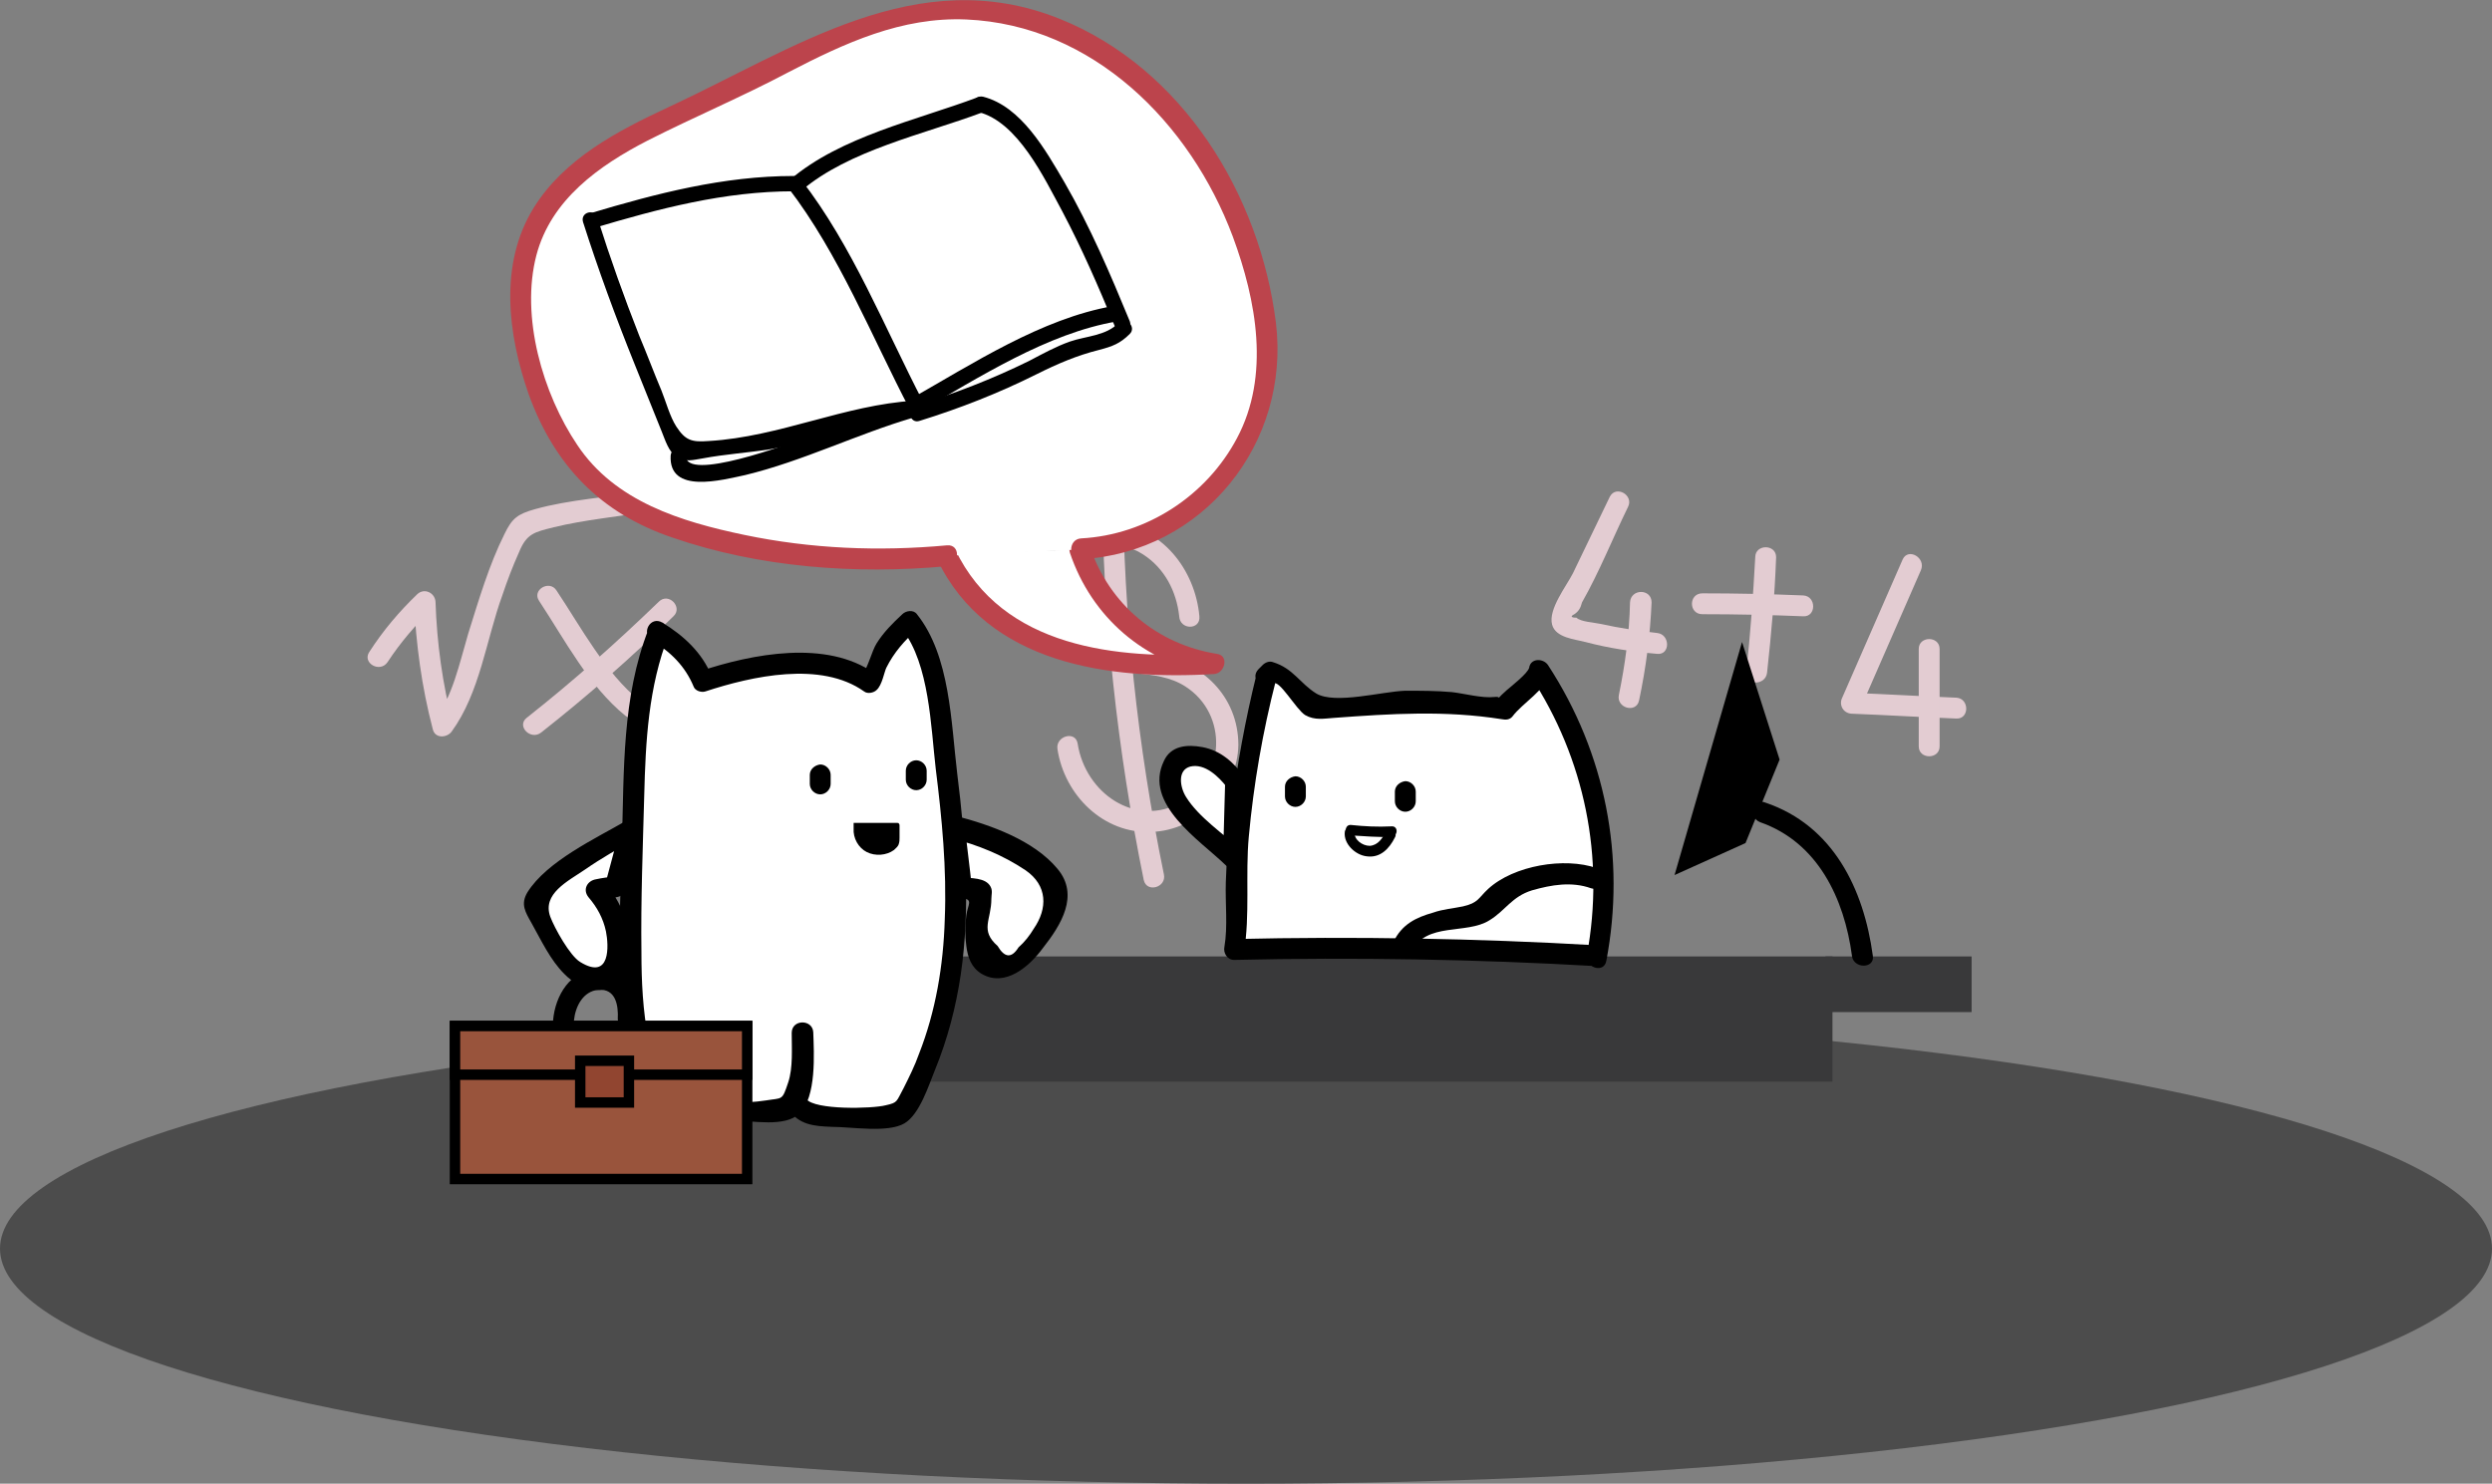 <?xml version="1.0" encoding="utf-8"?>
<!-- Generator: Adobe Illustrator 21.0.0, SVG Export Plug-In . SVG Version: 6.00 Build 0)  -->
<svg version="1.1" id="Livello_1" xmlns="http://www.w3.org/2000/svg" xmlns:xlink="http://www.w3.org/1999/xlink" x="0px" y="0px"
	 viewBox="0 0 358.2 213.3" style="enable-background:new 0 0 358.2 213.3;" xml:space="preserve">
<rect x="0" y="0" width="358.2" height="213.3" fill="#808080" stroke="none"/>
<style type="text/css">
	.st0{fill:#4C4C4C;}
	.st1{fill:#E3CCD2;}
	.st2{fill:#39393A;}
	.st3{fill:#FFFFFF;}
	.st4{fill:#BC444C;}
	.st5{fill:#99543C;stroke:#000000;stroke-width:1.5;stroke-miterlimit:10;}
	.st6{fill:#914530;stroke:#000000;stroke-width:1.5;stroke-miterlimit:10;}
</style>
<ellipse class="st0" cx="179.1" cy="179.5" rx="179.1" ry="33.8"/>
<g>
	<g>
		<path class="st1" d="M55.7,95.2c1.9-2.9,4-5.3,6.4-7.7c-0.9-0.4-1.7-0.7-2.6-1.1c0.3,6.2,1.1,12.3,2.7,18.4c0.3,1.4,2,1.3,2.7,0.4
			c4.1-5.6,5-13.3,7.3-19.6c0.7-2.1,1.5-4.2,2.4-6.2c1.1-2.7,2.2-2.9,5-3.6c4.5-1.1,9.2-1.5,13.8-2.3c1.9-0.3,1.1-3.2-0.8-2.9
			c-5.1,0.9-10.7,1.2-15.7,2.6c-2.5,0.7-3.3,1.3-4.4,3.6c-2.2,4.4-3.7,9.5-5.2,14.3c-1.3,4.4-2.2,8.9-4.9,12.6
			c0.9,0.1,1.8,0.2,2.7,0.4c-1.5-5.8-2.3-11.6-2.5-17.6c-0.1-1.3-1.6-2-2.6-1.1c-2.6,2.5-4.9,5.2-6.9,8.3
			C52,95.3,54.6,96.8,55.7,95.2L55.7,95.2z"/>
	</g>
</g>
<g>
	<g>
		<path class="st1" d="M158.4,69.7c0.1,19.1,2.2,38.1,6,56.8c0.4,1.9,3.3,1.1,2.9-0.8c-3.8-18.5-5.8-37.2-5.9-56
			C161.4,67.8,158.4,67.8,158.4,69.7L158.4,69.7z"/>
	</g>
</g>
<g>
	<g>
		<path class="st1" d="M172.4,88.6c-0.6-6.7-5.4-12.9-12.4-13.4c-6.6-0.5-11.5,6-9.9,12.4c0.8,3.1,2.9,5.7,5.6,7.3
			c4.5,2.7,10.4,1,14.7,3.8c6.2,4,5.7,13.1-0.5,16.6c-6.7,3.8-13.9-1.3-15-8.4c-0.3-1.9-3.2-1.1-2.9,0.8c1,6.6,6.6,12.2,13.5,11.9
			c6.5-0.2,12.4-5.9,12.5-12.5c0-7-5.3-12.1-11.9-12.9c-3.6-0.5-7.4-0.3-10.2-2.9c-2.6-2.3-3.8-5.8-2.4-9.1
			c1.9-4.3,7.1-4.9,10.8-2.5c3.1,2,4.8,5.3,5.2,8.9C169.6,90.6,172.6,90.6,172.4,88.6L172.4,88.6z"/>
	</g>
</g>
<g>
	<g>
		<path class="st1" d="M77.5,86.4c3.7,5.6,7.1,12.2,12.4,16.5c1.5,1.2,3.6-0.9,2.1-2.1c-5.1-4.2-8.4-10.5-12-15.9
			C79,83.3,76.4,84.8,77.5,86.4L77.5,86.4z"/>
	</g>
</g>
<g>
	<g>
		<path class="st1" d="M77.8,105.3c6.6-5.2,13-10.8,19-16.7c1.4-1.3-0.7-3.5-2.1-2.1c-6.1,5.9-12.4,11.5-19,16.7
			C74.2,104.4,76.3,106.5,77.8,105.3L77.8,105.3z"/>
	</g>
</g>
<g>
	<g>
		<path class="st1" d="M231.4,71.4c-1.8,3.7-3.5,7.3-5.3,11c-0.9,1.8-3.6,5.2-3,7.4c0.5,1.9,3.3,2.1,4.8,2.5
			c3.4,0.9,6.8,1.4,10.3,1.7c1.9,0.2,1.9-2.8,0-3c-2.7-0.3-5.4-0.7-8.1-1.3c-0.9-0.2-2.9-0.3-3.5-0.9c-0.8,0-0.9-0.2-0.3-0.5
			c0.6-0.4,0.9-0.9,1.1-1.7c2.5-4.4,4.4-9.2,6.6-13.7C234.9,71.2,232.3,69.7,231.4,71.4L231.4,71.4z"/>
	</g>
</g>
<g>
	<g>
		<path class="st1" d="M234.3,86.6c-0.1,4.5-0.7,8.9-1.6,13.3c-0.4,1.9,2.5,2.7,2.9,0.8c1-4.7,1.6-9.4,1.8-14.1
			C237.4,84.6,234.4,84.6,234.3,86.6L234.3,86.6z"/>
	</g>
</g>
<g>
	<g>
		<path class="st1" d="M244.7,88.3c4.8,0,9.7,0.1,14.5,0.3c1.9,0.1,1.9-2.9,0-3c-4.8-0.2-9.7-0.3-14.5-0.3
			C242.7,85.3,242.7,88.3,244.7,88.3L244.7,88.3z"/>
	</g>
</g>
<g>
	<g>
		<path class="st1" d="M252.3,80.1c-0.3,5.5-0.7,11.1-1.3,16.6c-0.2,1.9,2.8,1.9,3,0c0.6-5.5,1.1-11,1.3-16.6
			C255.3,78.2,252.3,78.2,252.3,80.1L252.3,80.1z"/>
	</g>
</g>
<g>
	<g>
		<path class="st1" d="M273.5,80.4c-2.9,6.6-5.8,13.3-8.7,19.9c-0.5,1,0.1,2.2,1.3,2.3c5,0.2,10,0.5,15.1,0.7c1.9,0.1,1.9-2.9,0-3
			c-5-0.2-10-0.5-15.1-0.7c0.4,0.8,0.9,1.5,1.3,2.3c2.9-6.6,5.8-13.3,8.7-19.9C276.9,80.2,274.3,78.7,273.5,80.4L273.5,80.4z"/>
	</g>
</g>
<g>
	<g>
		<path class="st1" d="M275.8,93.3c0,4.7,0,9.3,0,14c0,1.9,3,1.9,3,0c0-4.7,0-9.3,0-14C278.8,91.4,275.8,91.4,275.8,93.3L275.8,93.3
			z"/>
	</g>
</g>
<rect x="127.4" y="137.5" class="st2" width="136" height="18"/>
<rect x="262.4" y="137.5" class="st2" width="21" height="8"/>
<g>
	<path class="st3" d="M136,79.6c2.9,6.8,9.4,11.6,16.5,13.9c7,2.3,14.6,2.4,22,1.9c-8.8-1.2-16.7-7.9-19.2-16.4"/>
	<g>
		<path class="st4" d="M134.7,80.4c7.2,15.1,24.8,17.4,39.8,16.5c1.6-0.1,2.2-2.7,0.4-2.9c-8.6-1.4-15.4-7.1-18.2-15.3
			c-0.6-1.8-3.5-1-2.9,0.8c3.1,9.2,10.7,15.8,20.3,17.4c0.1-1,0.3-2,0.4-2.9c-13.9,0.8-30.4-0.8-37.2-15
			C136.5,77.1,133.9,78.6,134.7,80.4L134.7,80.4z"/>
	</g>
</g>
<g>
	<path class="st3" d="M136.1,79.9c-11.4,1.1-23.1,0.2-34.2-2.6c-5.8-1.5-11.7-3.7-16.2-7.7c-4.3-3.9-6.9-9.3-8.7-14.8
		c-2.3-7-3.3-14.9-0.3-21.7c4.8-10.8,17.4-15,28-20c8.9-4.2,17.4-9.8,27.2-11.4c11.4-1.8,23.3,2.3,32,9.9s14.3,18.3,16.9,29.6
		c1,4.4,1.6,8.9,1.1,13.4c-1.5,13-13.5,24.1-26.6,24.4"/>
	<g>
		<path class="st4" d="M136.1,78.4c-9.8,0.9-19.5,0.5-29.1-1.5C97.9,75,88.4,72.1,83,64c-5-7.4-8.2-18.5-5.9-27.3
			c2.1-8,9-12.9,16-16.5c6.7-3.4,13.6-6.3,20.2-9.8c8.1-4.2,16.3-8,25.6-7.6c18.2,0.8,32.2,14.9,38.3,31.2c3.4,9.2,5.4,20,0.6,29
			c-4.4,8.3-13,13.9-22.4,14.4c-1.9,0.1-1.9,3.1,0,3c17.6-1,30.1-16.7,28-34C181.1,28,170,9.8,152.3,2.7
			C131.8-5.5,114.2,7,96.1,15.4c-7.3,3.4-15,7.4-19.4,14.5C71.7,38,73,48.1,76,56.7c3.7,10.2,10.3,17.1,20.7,20.6
			c12.5,4.3,26.3,5.3,39.4,4.1C138,81.2,138.1,78.2,136.1,78.4L136.1,78.4z"/>
	</g>
</g>
<g>
	<path class="st3" d="M182.1,97.4c-3.2,12.6-4.7,25.7-4.5,38.7l-0.1,0.4c17.4-0.4,34.8-0.1,52.1,0.9v0.3c2.9-14.1-0.1-29.4-8.2-41.3
		l-0.1,0.6c-1.7,1.3-3.2,2.8-4.4,4.4l-0.4,0.5c-8.2-1.4-16.7-1.5-24.9-0.2c-1.2,0.2-2.7,0.4-3.6-0.5c-0.4-0.4-0.6-0.9-0.9-1.4
		c-0.9-1.6-2.6-2.8-4.4-3.2L182.1,97.4z"/>
	<g>
		<path d="M180.6,97c-1.6,6.5-2.8,13-3.6,19.6c-0.4,3.4-0.7,6.8-0.8,10.2c-0.1,3,0.3,6.4-0.2,9.3c-0.2,0.9,0.4,1.9,1.4,1.9
			c17.4-0.4,34.8-0.1,52.1,0.9c-0.5-0.5-1-1-1.5-1.5c0,0.1,0,0.2,0,0.3c0.2,1.5,2.6,2.2,2.9,0.4c2.8-14.8-0.1-29.8-8.4-42.5
			c-0.7-1-2.5-1-2.7,0.4c-0.2,0.8-2.5,2.6-3.2,3.2c-2.6,2.3-0.1,0.8-1.8,1c-1.8,0.2-4.3-0.5-6.1-0.7c-2.2-0.2-4.5-0.2-6.7-0.2
			c-3.3,0.1-10.1,2-12.8,0.4c-2.4-1.5-3.3-3.6-6.2-4.5c-0.5-0.2-1.1,0-1.5,0.4c-0.2,0.2-0.4,0.4-0.6,0.6c-1.4,1.4,0.8,3.5,2.1,2.1
			c0.8-0.8,3.3,3.7,4.6,4.5c1.4,0.8,2.7,0.5,4.2,0.4c8.2-0.6,15.9-1.1,24.1,0.2c0.5,0.1,1.1,0.1,1.5-0.4c1.5-2,4.8-3.8,5.3-6.2
			c-0.9,0.1-1.8,0.2-2.7,0.4c7.8,11.9,10.7,26.1,8.1,40.1c1,0.1,2,0.3,2.9,0.4c0-0.1,0-0.2,0-0.3c-0.1-0.8-0.6-1.4-1.5-1.5
			c-17.4-1-34.7-1.3-52.1-0.9c0.5,0.6,1,1.3,1.4,1.9c0.9-5.3,0.2-11.2,0.7-16.6c0.7-7.6,2-15.1,3.9-22.5C184,96,181.1,95.2,180.6,97
			z"/>
	</g>
</g>
<g>
	<g>
		<path d="M184.7,113.1c0,0.5,0,1,0,1.4c0,0.8,0.7,1.5,1.5,1.5s1.5-0.7,1.5-1.5c0-0.5,0-1,0-1.4c0-0.8-0.7-1.5-1.5-1.5
			C185.4,111.7,184.7,112.3,184.7,113.1L184.7,113.1z"/>
	</g>
</g>
<g>
	<g>
		<path d="M200.5,113.8c0,0.5,0,1,0,1.4c0,0.8,0.7,1.5,1.5,1.5s1.5-0.7,1.5-1.5c0-0.5,0-1,0-1.4c0-0.8-0.7-1.5-1.5-1.5
			C201.2,112.4,200.5,113,200.5,113.8L200.5,113.8z"/>
	</g>
</g>
<g>
	<g>
		<path d="M194.2,120.1c1.9,0.1,3.9,0.3,5.8,0.2c1-0.1,1-1.6,0-1.5c-2,0.1-3.9,0-5.8-0.2C193.2,118.5,193.2,120.1,194.2,120.1
			L194.2,120.1z"/>
	</g>
</g>
<g>
	<g>
		<path d="M193.3,119.6c-0.2,1.7,1.5,3.3,3.1,3.5c2,0.3,3.3-1.1,4.1-2.7c0.5-0.8-0.8-1.6-1.3-0.8c-0.5,0.9-1.1,1.9-2.3,2
			c-1.1,0-2.3-0.9-2.2-2C194.9,118.6,193.4,118.7,193.3,119.6L193.3,119.6z"/>
	</g>
</g>
<g>
	<path class="st3" d="M115.3,148.5c0.1,3.1-0.2,6.3-0.9,9.3c-0.1,0.5-0.3,1.1-0.8,1.5s-1.1,0.4-1.7,0.4c-4.9,0-9.8,0-14.6,0
		c-0.7,0-1.4,0-2-0.4c-0.4-0.3-0.7-0.8-1-1.3c-3.7-7.8-3.8-16.8-3.7-25.4c0.1-6.4,0.2-12.8,0.4-19.2c0.2-7.6,0.5-15.5,3.5-22.5
		l-0.2-0.1c2.8,1.4,5.1,3.9,6.4,6.7l0.2,0.4c5.1-1.8,10.4-2.6,15.8-2.4c2.9,0.1,5.9,0.6,8.1,2.5l0.1-0.1c1-3.3,3-6.4,5.7-8.6
		l0.6,0.8c2.5,4.4,3.2,9.6,3.9,14.6c1.3,9.4,2.5,18.8,2,28.3s-2.7,19-7.7,27l-0.6,0.4c-3.4,0-6.8,0.1-10.2,0.1
		c-1.6,0-3.6-0.2-4.2-1.7"/>
	<g>
		<path d="M113.8,148.5c0,2.2,0.2,5-0.5,7.1c-0.9,2.7-0.8,2.2-3.2,2.6c-3.2,0.5-7.8,0.4-11,0c-3-0.4-3.6-0.9-4.6-3.8
			c-0.6-1.6-1-3.3-1.3-5c-0.8-4.1-1-8.3-1-12.5c-0.1-7.5,0.2-15,0.4-22.5c0.2-7.9,0.6-15.6,3.5-23.1c0.3-0.7-0.2-1.3-0.7-1.7
			c-0.1,0-0.1-0.1-0.2-0.1c-0.5,0.9-1,1.7-1.5,2.6c2.7,1.6,4.8,3.7,6,6.6c0.2,0.6,1.1,0.9,1.7,0.7c6.7-2.2,16.6-4.4,22.8,0
			c0.5,0.4,1.4,0.2,1.8-0.2c0.8-0.7,1.1-2.6,1.4-3.2c1.1-2.2,2.6-3.9,4.4-5.5c-0.7,0-1.4,0-2.1,0c3.9,5,4.1,14,4.8,20
			c0.9,7.2,1.6,14.4,1.3,21.7c-0.2,6.6-1.3,13.2-3.7,19.3c-0.6,1.7-1.4,3.3-2.2,4.9c-1.1,2-0.8,2.1-2.6,2.5
			c-1.9,0.5-10.2,0.7-11.4-0.9c-1.1-1.5-3.7,0-2.6,1.5c1.6,2.2,3.6,2.4,6.3,2.5c2.8,0,8,0.9,10.4-0.5c2.2-1.3,3.5-5.5,4.4-7.7
			c1.8-4.4,3-9,3.7-13.7c1.4-9.6,0.7-19.2-0.5-28.8c-0.9-7.4-1-17-5.8-23c-0.5-0.7-1.6-0.5-2.1,0c-1.4,1.3-2.7,2.6-3.7,4.2
			c-0.7,1.1-1.3,3.7-2.1,4.5c0.6-0.1,1.2-0.2,1.8-0.2c-6.9-4.9-17.6-2.8-25.1-0.3c0.6,0.2,1.1,0.5,1.7,0.7c-1.4-3.4-4-5.8-7.1-7.7
			c-1.7-1-3.1,1.5-1.5,2.6c0.1,0,0.1,0.1,0.2,0.1c-0.2-0.6-0.5-1.1-0.7-1.7c-3.8,9.7-3.5,20.3-3.8,30.6c-0.2,10.1-1.2,20.9,1.3,30.8
			c0.6,2.5,1.5,6.9,3.8,8.5c2.7,1.9,8,0.7,11.1,0.7c2.5,0,7.2,1,9.3-1c2.5-2.4,2.1-8.7,2-11.7C116.8,146.5,113.8,146.5,113.8,148.5
			L113.8,148.5z"/>
	</g>
</g>
<g>
	<g>
		<path d="M116.4,111.4c0,0.4,0,0.8,0,1.3c0,0.8,0.7,1.5,1.5,1.5s1.5-0.7,1.5-1.5c0-0.4,0-0.8,0-1.3c0-0.8-0.7-1.5-1.5-1.5
			C117.1,110,116.4,110.6,116.4,111.4L116.4,111.4z"/>
	</g>
</g>
<g>
	<g>
		<path d="M130.2,110.8c0,0.4,0,0.8,0,1.3c0,0.8,0.7,1.5,1.5,1.5s1.5-0.7,1.5-1.5c0-0.4,0-0.8,0-1.3c0-0.8-0.7-1.5-1.5-1.5
			S130.2,110,130.2,110.8L130.2,110.8z"/>
	</g>
</g>
<g>
	<g>
		<path d="M83.8,31.9c2.2,6.9,4.7,13.7,7.4,20.4c1.3,3.2,2.6,6.5,3.9,9.7c0.5,1.2,1,3,2.2,3.7c1.2,0.8,2.4,0.4,3.7,0.2
			c3.2-0.6,6.4-0.8,9.6-1.3c7.1-1.2,13.7-4.4,20.9-4.8c1.4-0.1,1.4-2.3,0-2.2c-10.1,0.6-19.4,5.2-29.6,5.8c-2.5,0.2-3.4-0.1-4.7-2.1
			c-0.9-1.4-1.5-3.6-2.1-5.1c-1.1-2.6-2.1-5.3-3.2-7.9c-2.2-5.6-4.2-11.2-6-16.9C85.5,29.9,83.4,30.5,83.8,31.9L83.8,31.9z"/>
	</g>
</g>
<g>
	<g>
		<path d="M85.3,32.8c9.4-2.8,18.8-5.3,28.8-5.3c1.4,0,1.5-2.2,0-2.2c-10.1,0-19.7,2.5-29.4,5.4C83.3,31.1,83.9,33.3,85.3,32.8
			L85.3,32.8z"/>
	</g>
</g>
<g>
	<g>
		<path d="M113.3,27c7.3,9.5,12,21.4,17.5,31.9c0.7,1.3,2.6,0.1,1.9-1.1c-5.5-10.6-10.2-22.5-17.5-31.9
			C114.4,24.7,112.4,25.8,113.3,27L113.3,27z"/>
	</g>
</g>
<g>
	<g>
		<path d="M115.2,27.4c6.8-5.8,17.6-8.1,25.9-11.2c1.3-0.5,0.8-2.7-0.6-2.2c-8.8,3.3-19.6,5.6-26.9,11.8
			C112.5,26.7,114.1,28.3,115.2,27.4L115.2,27.4z"/>
	</g>
</g>
<g>
	<g>
		<path d="M140.6,16.1c5.7,1.4,9.5,9.5,12.1,14.3c2.8,5.3,5.2,10.8,7.5,16.4c0.5,1.3,2.7,0.7,2.2-0.6c-2.8-6.8-5.7-13.6-9.4-20
			c-2.7-4.6-6.2-10.9-11.7-12.3C139.8,13.6,139.2,15.8,140.6,16.1L140.6,16.1z"/>
	</g>
</g>
<g>
	<g>
		<path d="M131.9,59.3c8.8-5,18.6-11.4,28.7-13.1c1.4-0.2,0.8-2.4-0.6-2.2c-10.3,1.8-20.2,8.3-29.2,13.4
			C129.5,58.1,130.6,60,131.9,59.3L131.9,59.3z"/>
	</g>
</g>
<g>
	<g>
		<path d="M132.2,60.5c5.8-1.8,11.4-4,16.8-6.7c3-1.5,5.8-2.7,9-3.5c1.9-0.5,3-0.9,4.4-2.3c1-1-0.6-2.6-1.6-1.6
			c-1.8,1.9-4.7,1.9-7,2.7c-2,0.7-4,1.8-5.9,2.8c-5.3,2.6-10.7,4.7-16.3,6.4C130.2,58.8,130.8,61,132.2,60.5L132.2,60.5z"/>
	</g>
</g>
<g>
	<g>
		<path d="M96.4,65.5c-0.3,5.6,7.4,3.5,10.7,2.8c8.3-2,16.1-5.9,24.3-8.3c1.4-0.4,0.8-2.6-0.6-2.2c-5.2,1.5-10.2,3.2-15.2,5.2
			c-1.9,0.7-17.2,6.4-17,2.5C98.8,64.1,96.5,64.1,96.4,65.5L96.4,65.5z"/>
	</g>
</g>
<g>
	<g>
		<path d="M253,118.2c8.3,2.9,12.1,11,13.2,19.2c0.2,1.9,3.3,1.9,3,0c-1.3-9.6-5.7-18.7-15.4-22C252,114.6,251.2,117.5,253,118.2
			L253,118.2z"/>
	</g>
</g>
<rect x="65.4" y="147.5" class="st5" width="42" height="22"/>
<rect x="65.4" y="147.5" class="st5" width="42" height="7"/>
<rect x="83.4" y="152.5" class="st6" width="7" height="6"/>
<g>
	<g>
		<path d="M82.5,146.7c0.2-2,1.3-4.2,3.5-4.4c2.5-0.2,2.9,2.2,2.8,4.2c0,1.9,3,1.9,3,0c0.1-3.7-1.7-7.3-5.8-7.2
			c-4,0.1-6.2,3.8-6.5,7.4C79.3,148.6,82.3,148.6,82.5,146.7L82.5,146.7z"/>
	</g>
</g>
<g>
	<path class="st3" d="M90.8,119.3c-4.8,2.8-9.8,5.7-13.6,9.8c-0.2,0.2-0.4,0.4-0.4,0.7s0.1,0.6,0.3,0.9c1,1.7,2,3.4,3,5.1
		c1.3,2.2,2.9,4.7,5.4,5.1c0.8,0.1,1.7,0,2.3-0.5c0.6-0.5,0.8-1.2,1-1.9c0.9-3.7-0.2-7.9-2.8-10.6c0.9-0.1,1.8-0.2,2.7-0.4
		L90.8,119.3z"/>
	<g>
		<path d="M90,118c-4.3,2.5-11.4,5.8-14.2,10.3c-1,1.7-0.3,2.8,0.6,4.4c1.4,2.5,2.7,5.3,4.7,7.3c2.3,2.4,6.6,3.7,8.6,0.1
			c2.3-4.3,0-10-2.8-13.3c-0.4,0.9-0.7,1.7-1.1,2.6c0.9-0.1,1.8-0.2,2.7-0.4c0.7-0.1,1.3-0.4,1.4-1.1c0.7-2.7,1.5-5.5,2.2-8.2
			c0.5-1.9-2.4-2.7-2.9-0.8c-0.7,2.7-1.5,5.5-2.2,8.2c0.5-0.4,1-0.7,1.4-1.1c-0.9,0.1-1.8,0.2-2.7,0.4c-1.3,0.2-2,1.5-1.1,2.6
			c1.2,1.4,2.1,3,2.5,4.9c0.4,2,0.7,7.1-3.7,4.4c-1.5-0.9-3.7-4.9-4.3-6.5c-1.2-3.3,2.5-5.1,5-6.8c2.3-1.6,4.8-3,7.2-4.4
			C93.2,119.7,91.7,117.1,90,118z"/>
	</g>
</g>
<g>
	<path class="st3" d="M137.2,119c4.3,1,8.4,2.9,12,5.5c1.3,1,2.7,2.2,2.9,3.8c0.3,1.7-0.7,3.3-1.6,4.8c-1.2,1.8-2.4,3.7-4.1,5
		c-0.8,0.6-1.7,1.1-2.7,1.2c-1,0.1-2-0.2-2.6-1c-0.5-0.6-0.6-1.4-0.7-2.1c-0.3-2.4-0.1-4.9,0.6-7.3c0.1-0.2,0.1-0.4,0-0.5
		c-0.1-0.2-0.4-0.3-0.7-0.3c-0.7-0.1-1.5-0.2-2.2-0.3L137.2,119z"/>
	<g>
		<path d="M136.8,120.5c3.8,1,7.3,2.4,10.6,4.6c3.2,2.2,3.2,5.5,1.2,8.4c-0.6,1-1.3,1.9-2.2,2.7c-1,1.6-2,1.5-3-0.2
			c-2.6-2.3-0.9-3.7-0.9-6.8c0-0.6,0.2-1.1-0.1-1.7c-0.7-1.4-2.9-1.2-4.2-1.4c0.5,0.5,1,1,1.5,1.5c-0.3-2.9-0.7-5.8-1-8.7
			c-0.2-1.9-3.2-1.9-3,0c0.3,2.9,0.7,5.8,1,8.7c0.1,0.9,0.6,1.4,1.5,1.5c1.8,0.2,0.9,0.9,0.7,2.5c-0.2,1.4-0.2,3,0,4.4
			c0.2,1.6,0.7,3.1,2.2,4c3.4,2,6.9-1.1,8.8-3.7c2.6-3.3,5.3-7.6,2.1-11.4c-3.4-4.1-9.6-6.3-14.6-7.6
			C135.7,117.1,134.9,120,136.8,120.5z"/>
	</g>
</g>
<g>
	<g>
		<path d="M202.9,136.8c2.1-4.3,7.9-2.4,11.2-4.5c2.3-1.4,3.2-3.4,6.1-4.3c2.8-0.8,5.7-1.3,8.5-0.3c1.8,0.6,2.6-2.3,0.8-2.9
			c-4.6-1.6-11.9-0.4-15.6,3c-1.4,1.3-1.4,2-3.6,2.5c-1.4,0.3-2.9,0.4-4.3,0.9c-2.5,0.7-4.5,1.7-5.7,4.2
			C199.5,137,202.1,138.5,202.9,136.8L202.9,136.8z"/>
	</g>
</g>
<g>
	<path class="st3" d="M177.6,112.4c-1.1-1.5-2.4-2.9-4.2-3.4c-0.6-0.2-1.3-0.2-1.9-0.3c-0.8-0.1-1.6-0.1-2.2,0.4
		c-0.4,0.3-0.6,0.8-0.7,1.3c-0.5,1.6-0.2,3.5,0.7,4.9c0.5,0.9,1.3,1.6,2.1,2.3c2,1.9,4,3.7,6.1,5.6L177.6,112.4z"/>
	<g>
		<path d="M178.9,111.7c-1.6-2.1-3.4-3.8-6.1-4.3c-2.2-0.4-4.5-0.2-5.5,2c-3,6.2,5.2,11.4,8.9,15c1,0.9,2.5,0.3,2.6-1.1
			c0.1-3.6,0.2-7.2,0.3-10.8c0.1-1.9-2.9-1.9-3,0c-0.1,3.6-0.2,7.2-0.3,10.8c0.9-0.4,1.7-0.7,2.6-1.1c-2.5-2.3-6.1-4.7-7.9-7.6
			c-0.9-1.4-1.3-3.9,0.6-4.4c2.1-0.5,4.1,1.5,5.2,2.9C177.5,114.7,180.1,113.2,178.9,111.7z"/>
	</g>
</g>
<g>
	<path d="M122.7,118.3c2.1,0,4.1,0,6.2,0c0.1,0,0.3,0,0.3,0.1c0.1,0.1,0.1,0.2,0.1,0.3c0,0.6,0,1.1,0,1.7c0,0.3,0,0.6-0.1,0.9
		c-0.1,0.4-0.4,0.6-0.7,0.9c-1.1,0.8-2.7,0.9-3.9,0.3c-1.2-0.6-2-2-1.9-3.4"/>
</g>
<polygon points="250.4,92.3 240.7,125.8 250.9,121.2 255.8,109.2 "/>
</svg>
